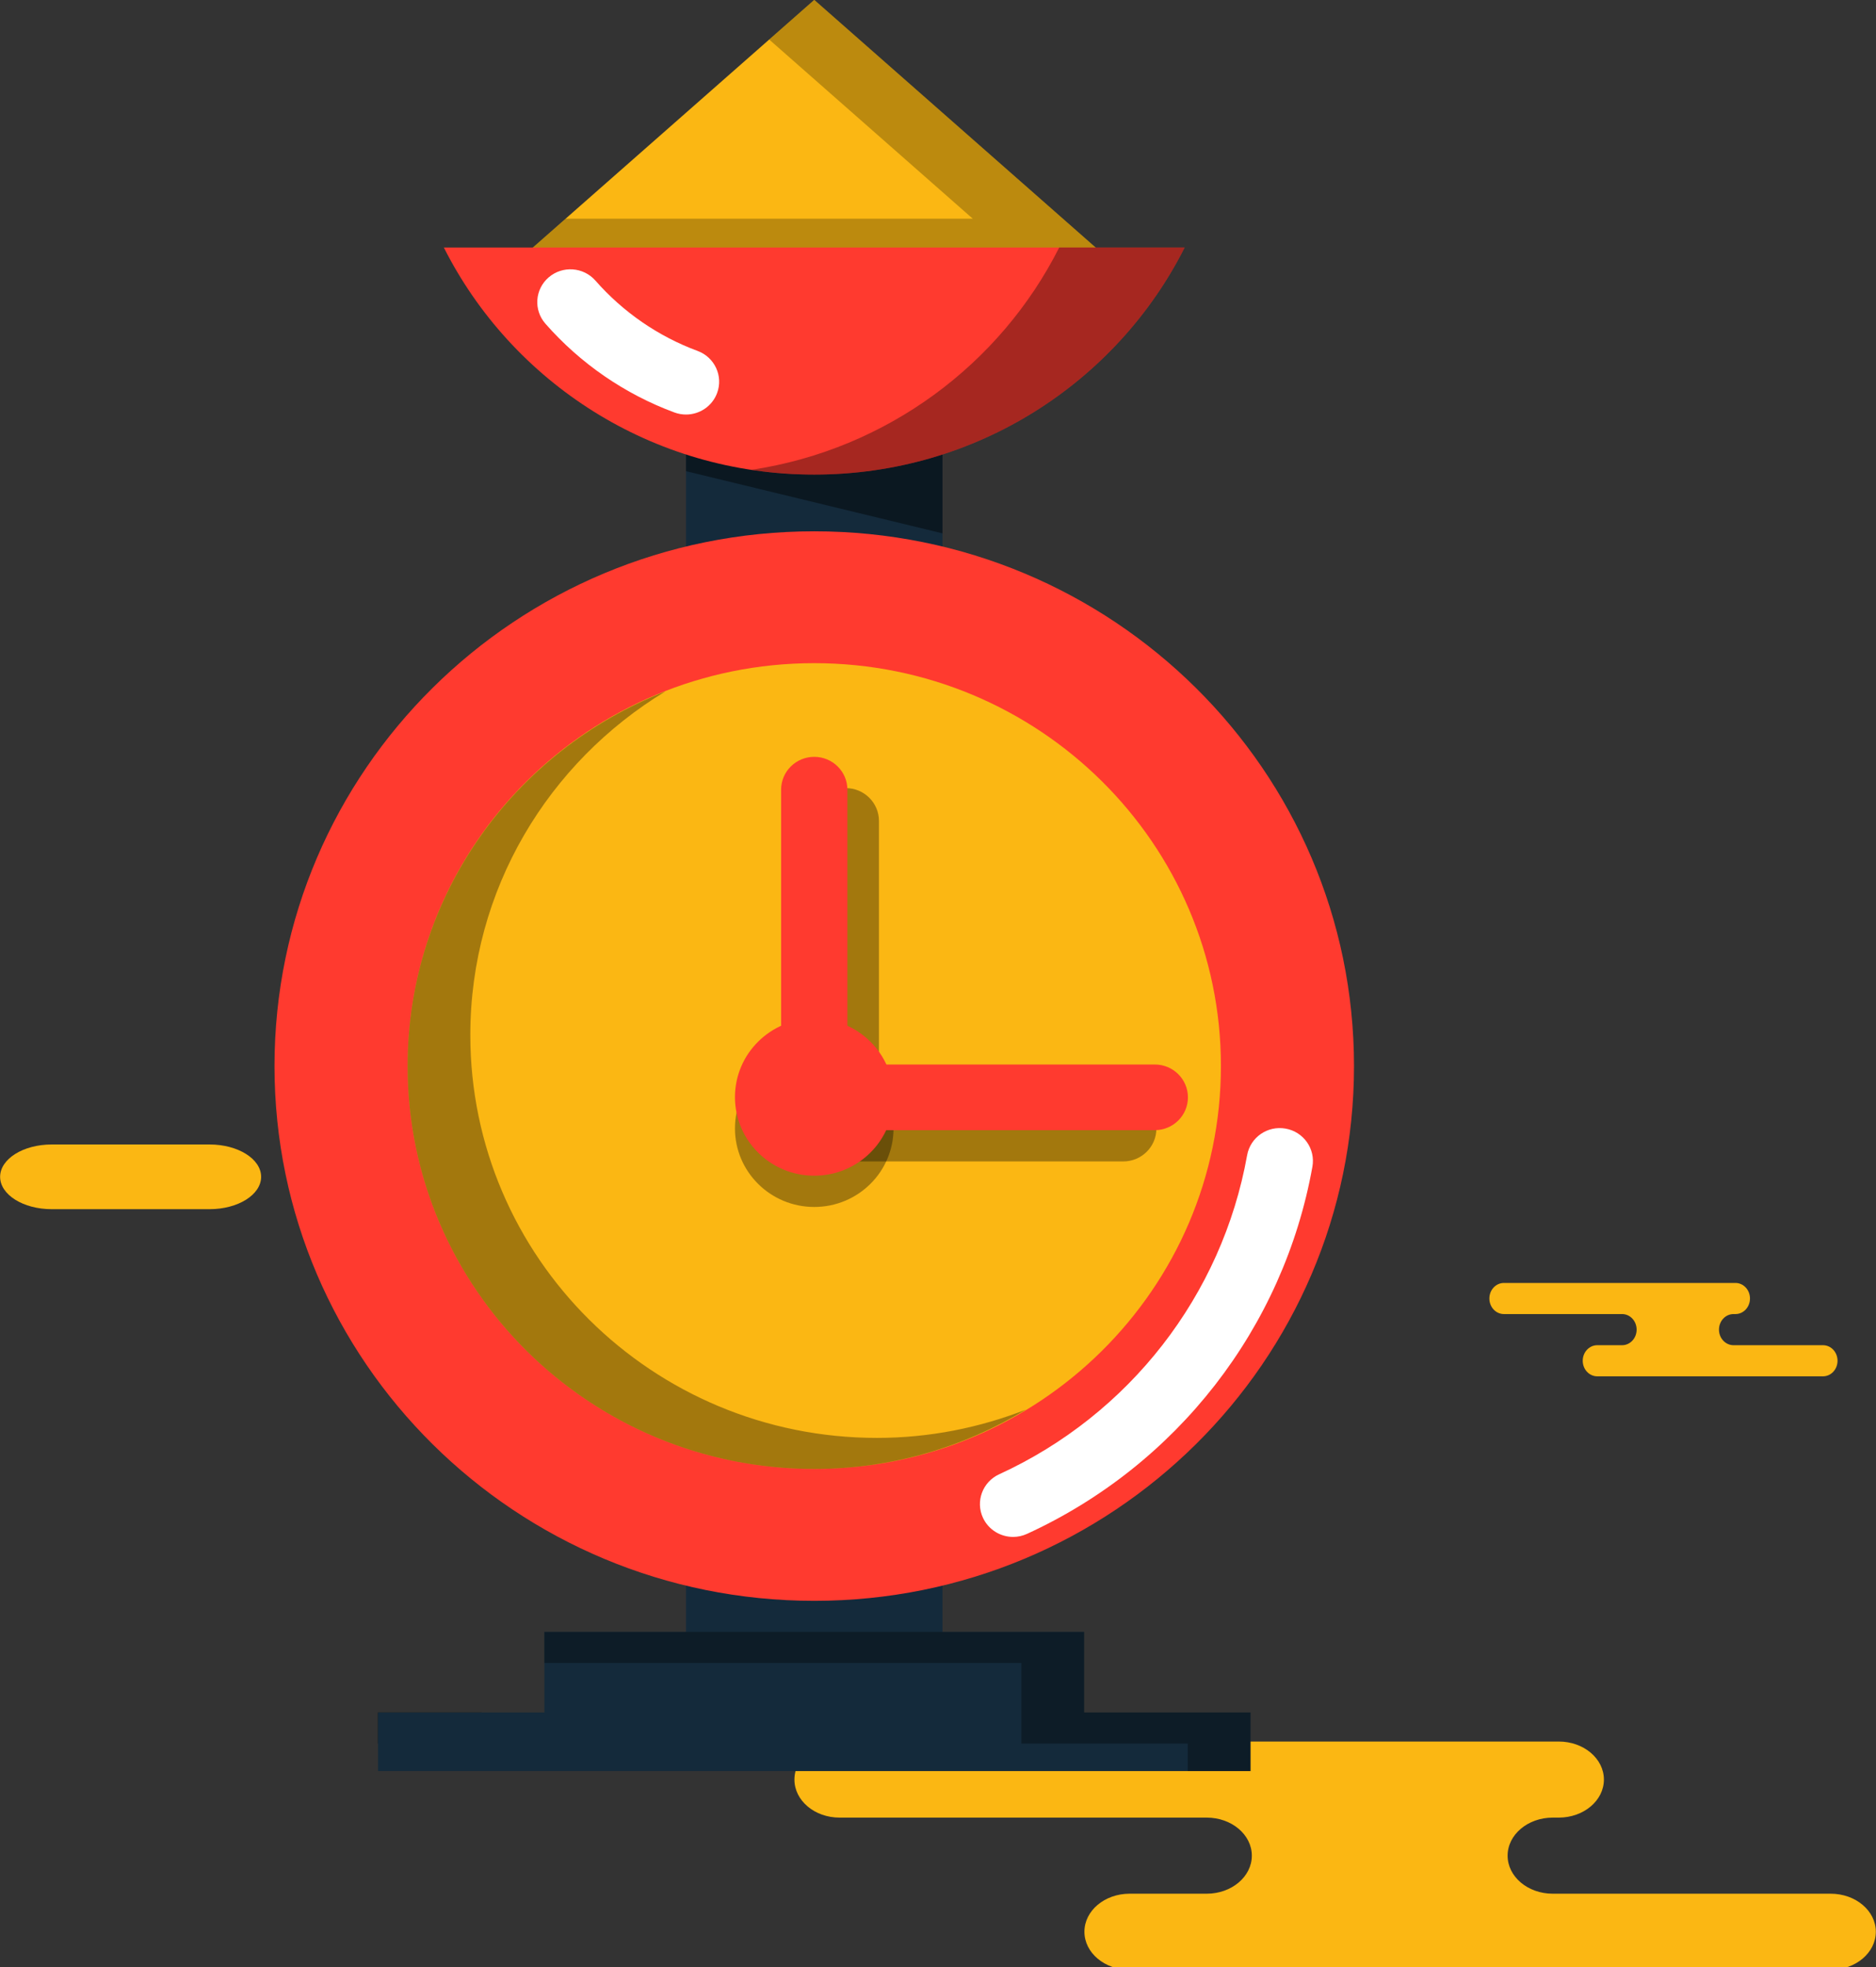 <svg xmlns="http://www.w3.org/2000/svg" xmlns:xlink="http://www.w3.org/1999/xlink" preserveAspectRatio="xMidYMid" width="206" height="216" viewBox="0 0 206 216">
  <rect x="0" y="0" width="206" height="216" fill="#333333" stroke="none"/>
  <defs>
    <style>

      .cls-3 {
        fill: #fbb713;
      }

      .cls-6 {
        fill: #020403;
      }

      .cls-7 {
        fill: #142a3b;
      }

      .cls-8 {
        fill: #020403;
        opacity: 0.45;
      }

      .cls-10 {
        fill: #ff3a2f;
      }

      .cls-11 {
        fill: #ffffff;
      }

      .cls-13 {
        fill: #020403;
        opacity: 0.35;
      }

      .cls-18 {
        fill: #020403;
        opacity: 0.25;
      }
    </style>
  </defs>
  <g id="group-88svg">
    <path d="M156.967,191.215 C156.967,191.215 171.165,191.215 171.165,191.215 C173.902,191.215 176.121,193.086 176.121,195.393 C176.121,197.699 173.902,199.568 171.165,199.568 C171.165,199.568 170.504,199.568 170.504,199.568 C167.767,199.568 165.548,201.439 165.548,203.746 C165.548,206.052 167.767,207.923 170.504,207.923 C170.504,207.923 201.025,207.923 201.025,207.923 C203.762,207.923 205.981,209.793 205.981,212.099 C205.981,214.407 203.762,216.276 201.025,216.276 C201.025,216.276 164.346,216.276 164.346,216.276 C164.346,216.276 124.034,216.276 124.034,216.276 C121.297,216.276 119.078,214.407 119.078,212.099 C119.078,209.793 121.297,207.923 124.034,207.923 C124.034,207.923 132.505,207.923 132.505,207.923 C135.241,207.923 137.461,206.052 137.461,203.746 C137.461,201.439 135.241,199.568 132.505,199.568 C132.505,199.568 92.192,199.568 92.192,199.568 C89.454,199.568 87.235,197.699 87.235,195.393 C87.235,193.086 89.454,191.215 92.192,191.215 C92.192,191.215 101.719,191.215 101.719,191.215 C101.719,191.215 156.967,191.215 156.967,191.215 Z" id="path-1" class="cls-3" fill-rule="evenodd"/>
    <path d="M185.996,140.863 C185.996,140.863 190.567,140.863 190.567,140.863 C191.448,140.863 192.162,141.628 192.162,142.571 C192.162,143.516 191.448,144.280 190.567,144.280 C190.567,144.280 190.354,144.280 190.354,144.280 C189.473,144.280 188.758,145.046 188.758,145.989 C188.758,146.934 189.473,147.699 190.354,147.699 C190.354,147.699 200.180,147.699 200.180,147.699 C201.062,147.699 201.776,148.464 201.776,149.407 C201.776,150.352 201.062,151.116 200.180,151.116 C200.180,151.116 188.372,151.116 188.372,151.116 C188.372,151.116 175.393,151.116 175.393,151.116 C174.511,151.116 173.797,150.352 173.797,149.407 C173.797,148.464 174.511,147.699 175.393,147.699 C175.393,147.699 178.119,147.699 178.119,147.699 C179.001,147.699 179.715,146.934 179.715,145.989 C179.715,145.046 179.001,144.280 178.119,144.280 C178.119,144.280 165.140,144.280 165.140,144.280 C164.259,144.280 163.545,143.516 163.545,142.571 C163.545,141.628 164.259,140.863 165.140,140.863 C165.140,140.863 168.208,140.863 168.208,140.863 C168.208,140.863 185.996,140.863 185.996,140.863 Z" id="path-2" class="cls-3" fill-rule="evenodd"/>
    <path d="M23.016,132.764 C26.141,132.764 28.674,131.174 28.674,129.212 C28.674,127.251 26.141,125.661 23.016,125.661 C23.016,125.661 5.673,125.661 5.673,125.661 C2.547,125.661 0.013,127.251 0.013,129.212 C0.013,131.174 2.547,132.764 5.673,132.764 C5.673,132.764 23.016,132.764 23.016,132.764 Z" id="path-3" class="cls-3" fill-rule="evenodd"/>
    <path d="M52.889,191.437 C52.889,191.437 52.889,188.025 52.889,188.025 C52.889,188.025 41.509,188.025 41.509,188.025 C41.509,188.025 41.509,191.437 41.509,191.437 C41.509,191.437 52.889,191.437 52.889,191.437 Z" id="path-4" class="cls-6" fill-rule="evenodd"/>
    <path d="M103.493,62.565 C103.493,62.565 75.329,62.565 75.329,62.565 C75.329,62.565 75.329,48.325 75.329,48.325 C75.329,48.325 103.493,48.325 103.493,48.325 C103.493,48.325 103.493,62.565 103.493,62.565 Z" id="path-5" class="cls-7" fill-rule="evenodd"/>
    <path d="M75.329,48.325 C75.329,48.325 75.329,51.736 75.329,51.736 C75.329,51.736 103.493,58.561 103.493,58.561 C103.493,58.561 103.493,48.325 103.493,48.325 C103.493,48.325 75.329,48.325 75.329,48.325 Z" id="path-6" class="cls-8" fill-rule="evenodd"/>
    <path d="M103.493,185.391 C103.493,185.391 75.329,185.391 75.329,185.391 C75.329,185.391 75.329,171.151 75.329,171.151 C75.329,171.151 103.493,171.151 103.493,171.151 C103.493,171.151 103.493,185.391 103.493,185.391 Z" id="path-7" class="cls-7" fill-rule="evenodd"/>
    <path d="M148.681,117.051 C148.681,149.478 122.145,175.767 89.411,175.767 C56.678,175.767 30.142,149.478 30.142,117.051 C30.142,84.623 56.678,58.336 89.411,58.336 C122.145,58.336 148.681,84.623 148.681,117.051 Z" id="path-8" class="cls-10" fill-rule="evenodd"/>
    <path d="M111.246,168.749 C109.873,168.749 108.558,167.975 107.941,166.658 C107.097,164.851 107.892,162.708 109.716,161.873 C124.012,155.316 134.192,142.218 136.945,126.837 C137.297,124.879 139.177,123.566 141.165,123.917 C143.143,124.265 144.463,126.136 144.113,128.098 C140.942,145.797 129.227,160.869 112.772,168.415 C112.278,168.641 111.758,168.749 111.246,168.749 Z" id="path-9" class="cls-11" fill-rule="evenodd"/>
    <path d="M134.067,117.051 C134.067,141.482 114.074,161.288 89.411,161.288 C64.749,161.288 44.757,141.482 44.757,117.051 C44.757,92.620 64.749,72.814 89.411,72.814 C114.074,72.814 134.067,92.620 134.067,117.051 Z" id="path-10" class="cls-3" fill-rule="evenodd"/>
    <path d="M96.300,157.877 C71.637,157.877 51.645,138.069 51.645,113.639 C51.645,97.651 60.235,83.687 73.063,75.915 C56.498,82.383 44.757,98.343 44.757,117.051 C44.757,141.482 64.749,161.288 89.411,161.288 C97.935,161.288 105.873,158.880 112.649,154.774 C107.581,156.753 102.077,157.877 96.300,157.877 Z" id="path-11" class="cls-13" fill-rule="evenodd"/>
    <path d="M98.118,123.896 C98.118,128.660 94.220,132.521 89.411,132.521 C84.603,132.521 80.705,128.660 80.705,123.896 C80.705,119.133 84.603,115.271 89.411,115.271 C94.220,115.271 98.118,119.133 98.118,123.896 Z" id="path-12" class="cls-13" fill-rule="evenodd"/>
    <path d="M123.341,127.522 C123.341,127.522 89.238,127.522 89.238,127.522 C89.238,127.522 89.238,90.137 89.238,90.137 C89.238,88.146 90.868,86.531 92.877,86.531 C94.887,86.531 96.516,88.146 96.516,90.137 C96.516,90.137 96.516,120.313 96.516,120.313 C96.516,120.313 123.341,120.313 123.341,120.313 C125.350,120.313 126.980,121.927 126.980,123.917 C126.980,125.908 125.350,127.522 123.341,127.522 Z" id="path-13" class="cls-13" fill-rule="evenodd"/>
    <path d="M98.118,120.463 C98.118,125.226 94.220,129.088 89.411,129.088 C84.603,129.088 80.705,125.226 80.705,120.463 C80.705,115.700 84.603,111.838 89.411,111.838 C94.220,111.838 98.118,115.700 98.118,120.463 Z" id="path-14" class="cls-10" fill-rule="evenodd"/>
    <path d="M58.235,27.421 C58.235,27.421 89.411,-0.014 89.411,-0.014 C89.411,-0.014 120.588,27.421 120.588,27.421 C120.588,27.421 58.235,27.421 58.235,27.421 Z" id="path-15" class="cls-3" fill-rule="evenodd"/>
    <path d="M89.411,-0.014 C89.411,-0.014 84.462,4.340 84.462,4.340 C84.462,4.340 106.812,24.009 106.812,24.009 C106.812,24.009 62.112,24.009 62.112,24.009 C62.112,24.009 58.235,27.421 58.235,27.421 C58.235,27.421 120.588,27.421 120.588,27.421 C120.588,27.421 89.411,-0.014 89.411,-0.014 Z" id="path-16" class="cls-18" fill-rule="evenodd"/>
    <path d="M48.737,27.176 C56.188,41.955 71.601,52.108 89.411,52.108 C107.223,52.108 122.635,41.955 130.086,27.176 C130.086,27.176 48.737,27.176 48.737,27.176 Z" id="path-17" class="cls-10" fill-rule="evenodd"/>
    <path d="M75.329,45.515 C74.907,45.515 74.476,45.442 74.058,45.288 C68.617,43.276 63.716,39.906 59.889,35.538 C58.571,34.034 58.733,31.758 60.250,30.453 C61.769,29.147 64.065,29.309 65.384,30.810 C68.417,34.271 72.295,36.941 76.602,38.531 C78.484,39.228 79.441,41.304 78.739,43.168 C78.194,44.619 76.805,45.515 75.329,45.515 Z" id="path-18" class="cls-11" fill-rule="evenodd"/>
    <path d="M116.310,27.176 C109.839,40.011 97.360,49.348 82.524,51.585 C84.771,51.923 87.068,52.108 89.411,52.108 C107.223,52.108 122.635,41.955 130.086,27.176 C130.086,27.176 116.310,27.176 116.310,27.176 Z" id="path-19" class="cls-13" fill-rule="evenodd"/>
    <path d="M119.046,188.025 C119.046,188.025 119.046,179.178 119.046,179.178 C119.046,179.178 59.777,179.178 59.777,179.178 C59.777,179.178 59.777,188.025 59.777,188.025 C59.777,188.025 41.509,188.025 41.509,188.025 C41.509,188.025 41.509,194.461 41.509,194.461 C41.509,194.461 137.314,194.461 137.314,194.461 C137.314,194.461 137.314,188.025 137.314,188.025 C137.314,188.025 119.046,188.025 119.046,188.025 Z" id="path-20" class="cls-7" fill-rule="evenodd"/>
    <path d="M119.046,188.025 C119.046,188.025 119.046,179.178 119.046,179.178 C119.046,179.178 59.777,179.178 59.777,179.178 C59.777,179.178 59.777,182.590 59.777,182.590 C59.777,182.590 112.158,182.590 112.158,182.590 C112.158,182.590 112.158,191.437 112.158,191.437 C112.158,191.437 130.426,191.437 130.426,191.437 C130.426,191.437 130.426,194.461 130.426,194.461 C130.426,194.461 137.314,194.461 137.314,194.461 C137.314,194.461 137.314,188.025 137.314,188.025 C137.314,188.025 119.046,188.025 119.046,188.025 Z" id="path-21" class="cls-13" fill-rule="evenodd"/>
    <path d="M126.805,124.088 C126.805,124.088 85.772,124.088 85.772,124.088 C85.772,124.088 85.772,86.703 85.772,86.703 C85.772,84.713 87.401,83.099 89.411,83.099 C91.420,83.099 93.050,84.713 93.050,86.703 C93.050,86.703 93.050,116.879 93.050,116.879 C93.050,116.879 126.805,116.879 126.805,116.879 C128.815,116.879 130.444,118.493 130.444,120.485 C130.444,122.476 128.815,124.088 126.805,124.088 Z" id="path-22" class="cls-10" fill-rule="evenodd"/>
  </g>
</svg>
